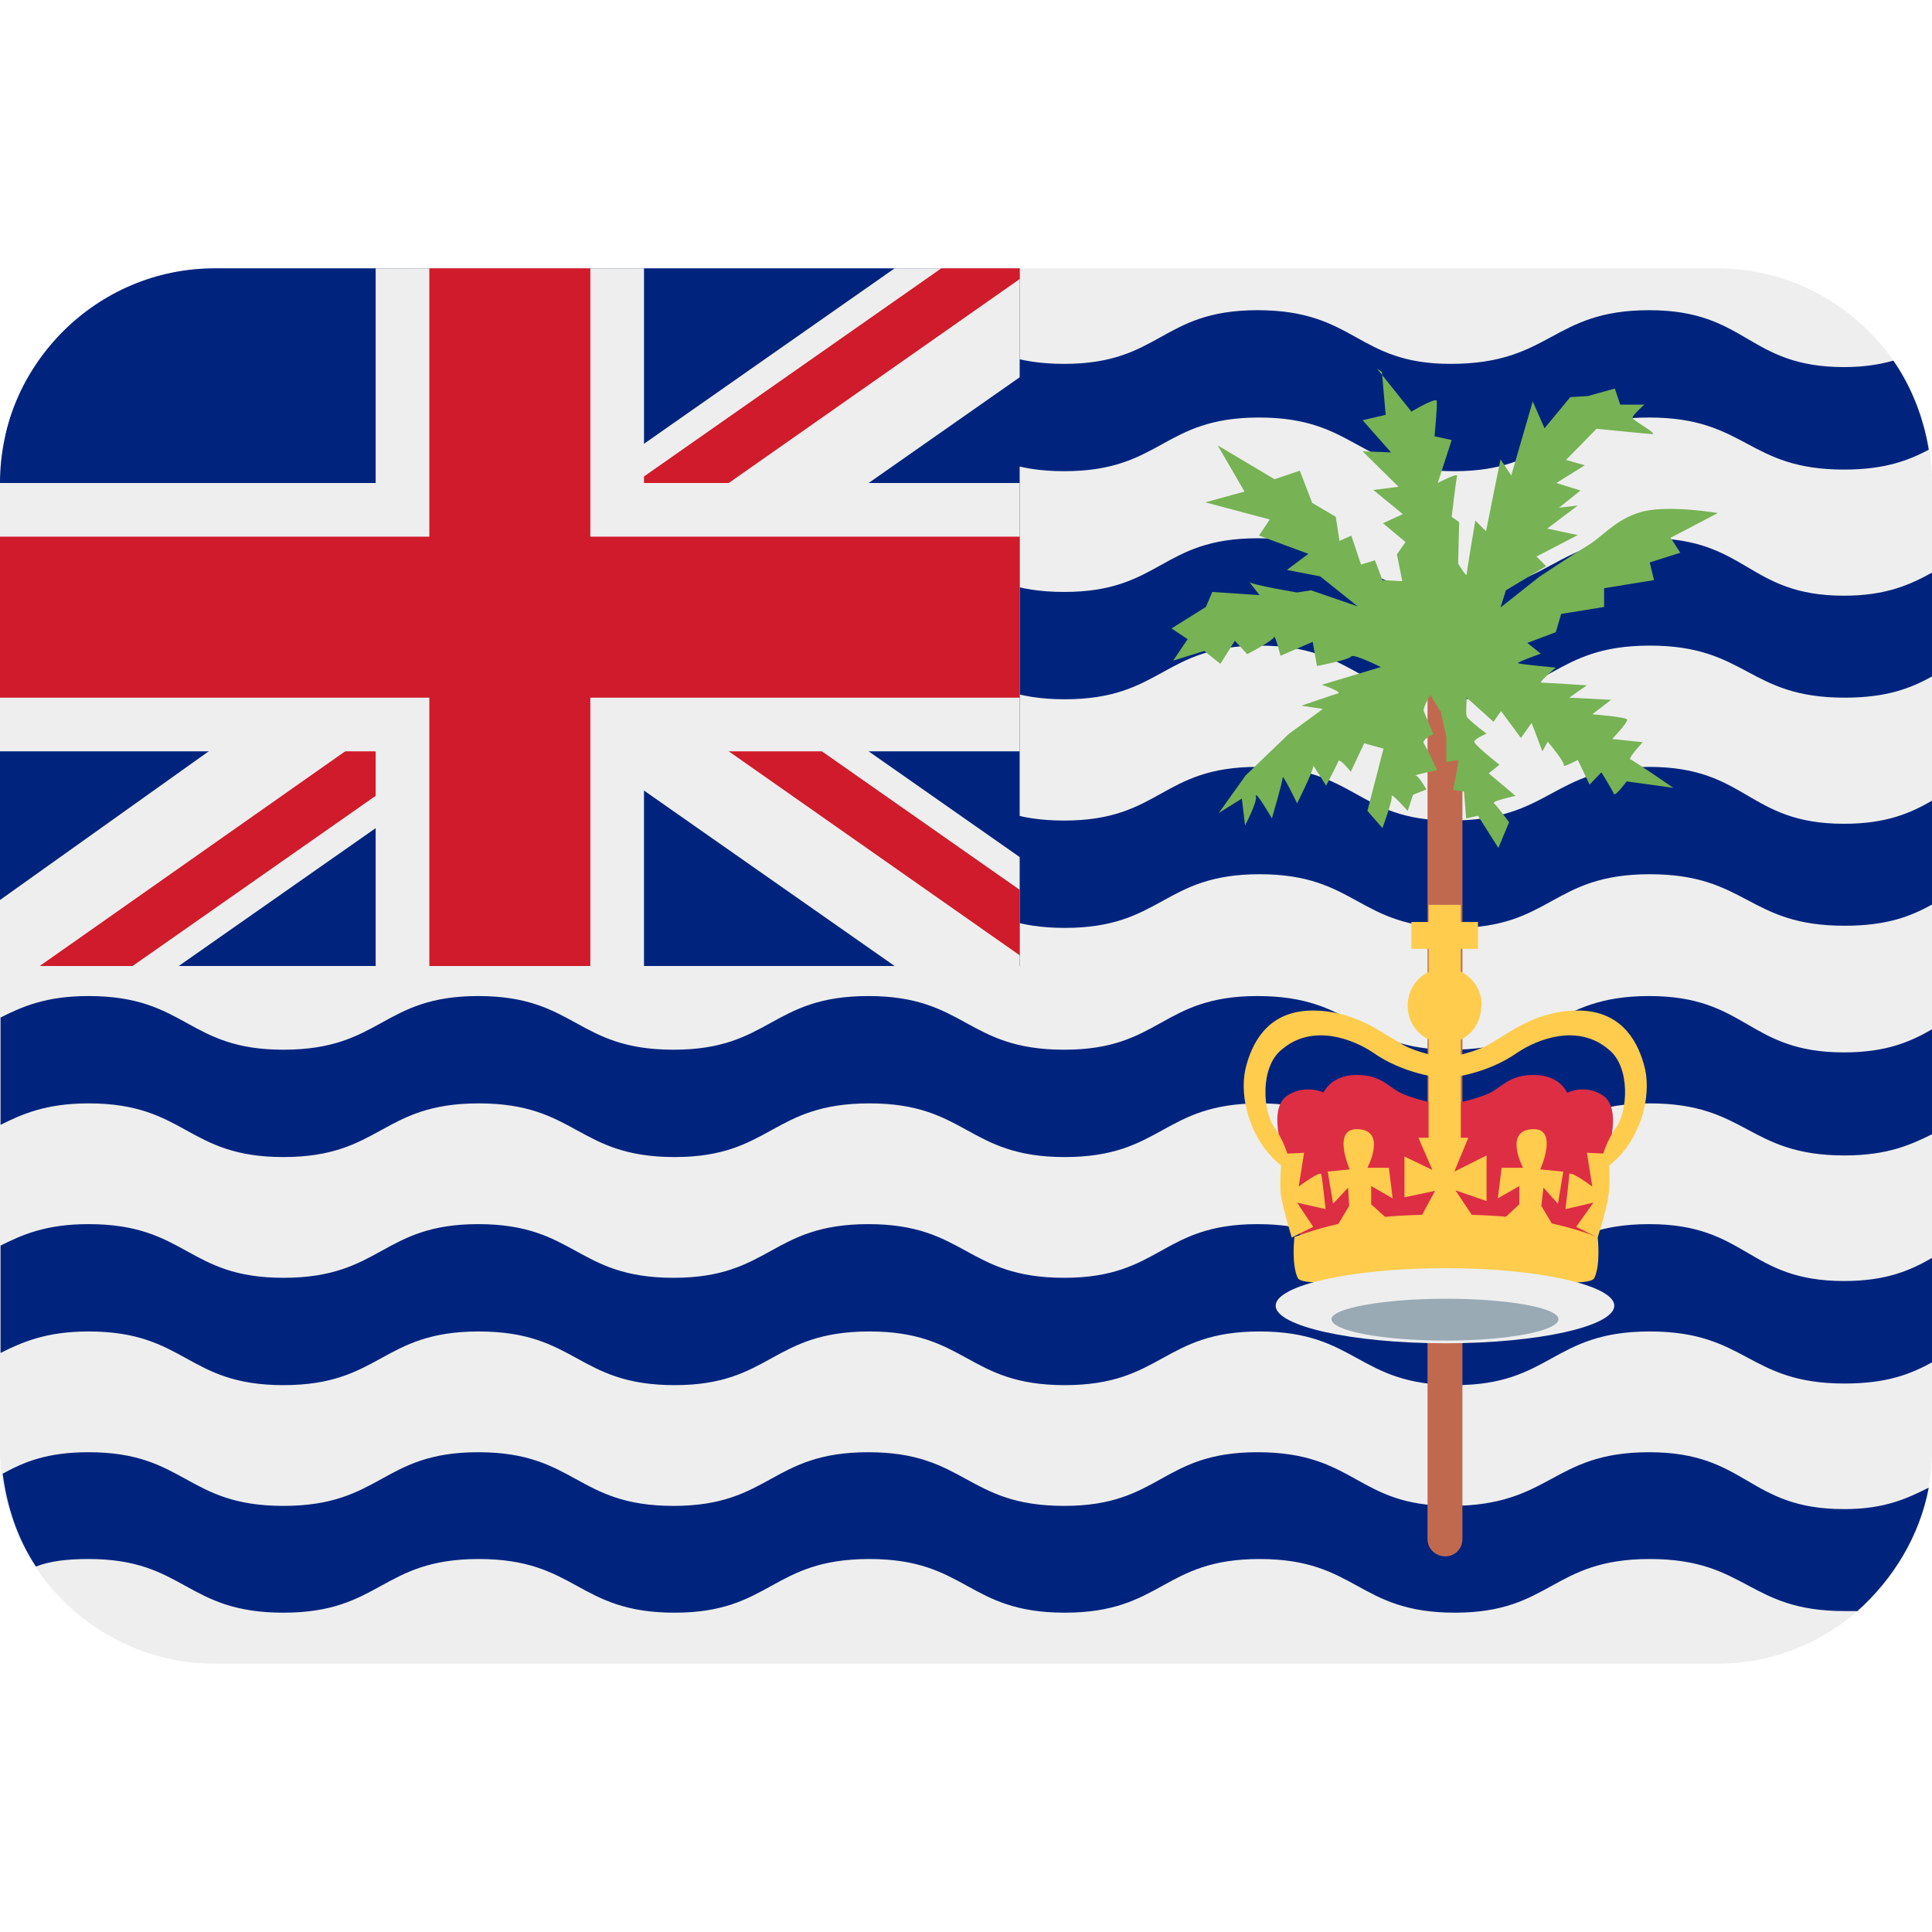 <svg xmlns="http://www.w3.org/2000/svg" viewBox="0 0 45 45" enable-background="new 0 0 45 45"><defs><clipPath id="a"><path d="M0 36h36V0H0v36z"/></clipPath><clipPath id="b"><path d="M4 31c-2.2 0-4-1.8-4-4v-9h19v13H4z"/></clipPath><clipPath id="c"><path d="M0 36h36V0H0v36z"/></clipPath></defs><g><g><g clip-path="url(#a)" transform="matrix(1.25 0 0 -1.25 0 45)"><g><path fill="#eee" d="M36 9c0-2.2-1.8-4-4-4H4C1.8 5 0 6.8 0 9v18c0 2.2 1.8 4 4 4h28c2.2 0 4-1.8 4-4V9z"/></g><g><path fill="#00247d" d="M34.36 7.88c-1.8 0-1.8 1.06-3.63 1.06-1.82 0-1.82-1-3.7-1-1.76 0-1.76 1-3.6 1-1.8 0-1.8-1-3.6-1-1.83 0-1.83 1-3.65 1-1.82 0-1.82-1-3.63-1-1.82 0-1.82 1-3.64 1-1.8 0-1.8-1-3.63-1-1.82 0-1.82 1-3.63 1-.77 0-1.2-.18-1.6-.4.08-.62.28-1.22.62-1.73.26.1.57.14.98.14 1.8 0 1.8-1 3.63-1 1.82 0 1.82 1 3.64 1 1.83 0 1.83-1 3.65-1 1.8 0 1.8 1 3.63 1 1.82 0 1.82-1 3.64-1s1.82 1 3.63 1c1.82 0 1.82-1 3.64-1 1.8 0 1.8 1 3.63 1 1.82 0 1.82-.97 3.63-.97.1 0 .16 0 .24 0 .67.6 1.16 1.4 1.33 2.3-.4-.2-.82-.4-1.57-.4"/></g><g><path fill="#00247d" d="M36 10.62v1.94c-.4-.23-.85-.43-1.64-.43-1.8 0-1.8 1.06-3.63 1.06-1.82 0-1.82-1-3.7-1-1.76 0-1.76 1-3.6 1-1.8 0-1.8-1-3.6-1-1.83 0-1.83 1-3.65 1-1.82 0-1.82-1-3.63-1-1.82 0-1.82 1-3.64 1-1.8 0-1.8-1-3.63-1-1.8 0-1.8 1-3.63 1-.8 0-1.24-.2-1.64-.4v-2c.4.2.85.4 1.64.4 1.82 0 1.82-1 3.63-1 1.82 0 1.82 1 3.64 1 1.83 0 1.83-1 3.65-1 1.8 0 1.8 1 3.63 1 1.82 0 1.82-1 3.64-1s1.82 1 3.63 1c1.82 0 1.82-1 3.64-1 1.8 0 1.8 1 3.63 1 1.82 0 1.82-.97 3.63-.97.8 0 1.24.18 1.64.4"/></g><g><path fill="#00247d" d="M36 14.87v1.95c-.4-.23-.85-.43-1.64-.43-1.8 0-1.8 1.05-3.63 1.05-1.82 0-1.82-1-3.7-1-1.76 0-1.76 1-3.6 1-1.8 0-1.8-1-3.6-1-1.83 0-1.83 1-3.65 1-1.82 0-1.82-1-3.63-1-1.82 0-1.82 1-3.64 1-1.8 0-1.8-1-3.63-1-1.8 0-1.8 1-3.63 1-.8 0-1.24-.2-1.64-.4v-2c.4.2.85.4 1.64.4 1.82 0 1.82-1 3.63-1 1.82 0 1.82 1 3.64 1 1.83 0 1.83-1 3.65-1 1.8 0 1.8 1 3.63 1 1.82 0 1.82-1 3.64-1s1.82 1 3.63 1c1.82 0 1.82-1 3.64-1 1.8 0 1.8 1 3.63 1 1.82 0 1.82-.97 3.63-.97.8 0 1.24.2 1.64.4"/></g><g><path fill="#00247d" d="M36 19.13v1.95c-.4-.23-.85-.43-1.64-.43-1.8 0-1.8 1.06-3.63 1.06-1.82 0-1.82-1-3.7-1-1.76 0-1.76 1-3.6 1-1.8 0-1.8-1-3.6-1-1.83 0-1.83 1-3.65 1-1.82 0-1.82-1-3.63-1-1.82 0-1.82 1-3.64 1-1.8 0-1.8-1-3.63-1-1.8 0-1.8 1-3.63 1-.8 0-1.24-.18-1.64-.4v-2c.4.22.85.4 1.64.4 1.82 0 1.82-1 3.63-1 1.82 0 1.82 1 3.64 1 1.83 0 1.83-1 3.65-1 1.8 0 1.8 1 3.63 1 1.82 0 1.82-1 3.64-1s1.82 1 3.63 1c1.82 0 1.82-1 3.64-1 1.8 0 1.8 1 3.63 1 1.82 0 1.82-.96 3.63-.96.8 0 1.24.18 1.64.4"/></g><g><path fill="#00247d" d="M36 23.4v1.93c-.4-.22-.85-.43-1.64-.43-1.8 0-1.8 1.07-3.63 1.07-1.82 0-1.82-1-3.7-1-1.76 0-1.76 1-3.6 1-1.8 0-1.8-1-3.6-1-1.83 0-1.83 1-3.65 1-1.82 0-1.82-1-3.63-1-1.82 0-1.82 1-3.64 1-1.8 0-1.8-1-3.63-1-1.8 0-1.8 1-3.63 1-.8 0-1.24-.2-1.64-.4v-2c.4.2.85.4 1.64.4 1.82 0 1.82-1 3.63-1 1.82 0 1.82 1 3.64 1 1.83 0 1.83-1 3.65-1 1.8 0 1.8 1 3.63 1 1.82 0 1.82-1 3.64-1s1.82 1 3.63 1c1.82 0 1.82-1 3.64-1 1.8 0 1.8 1 3.63 1 1.82 0 1.82-.97 3.63-.97.8 0 1.24.18 1.64.4"/></g><g><path fill="#00247d" d="M35.94 27.62c-.1.6-.32 1.17-.66 1.66-.25-.07-.54-.12-.92-.12-1.8 0-1.8 1.06-3.63 1.06-1.82 0-1.82-1-3.7-1-1.76 0-1.76 1-3.6 1-1.8 0-1.8-1-3.6-1-1.83 0-1.83 1-3.65 1-1.82 0-1.82-1-3.63-1-1.82 0-1.82 1-3.64 1-1.8 0-1.8-1-3.63-1-1.8 0-1.82 1-3.62 1C.88 29.66.3 28.82.1 27.87c.38.2.8.35 1.54.35 1.8 0 1.8-1 3.63-1 1.82 0 1.82 1 3.64 1 1.83 0 1.83-1 3.65-1 1.8 0 1.8 1 3.63 1 1.82 0 1.82-1 3.64-1s1.82 1 3.63 1c1.82 0 1.82-1 3.64-1 1.8 0 1.8 1 3.63 1 1.82 0 1.82-.97 3.63-.97.76 0 1.2.17 1.58.37"/></g><g><path fill="#00247d" d="M19 31H4c-2.2 0-4-1.8-4-4v-9h19v13z"/></g><g><path fill="#eee" d="M19 18v2.03L11.9 25H6.67l10-7H19z"/></g><g><path fill="#cf1b2b" d="M19 19.42L11.03 25H9.3l9.7-6.8v1.22z"/></g><g><path fill="#eee" d="M8.1 25L0 19.23V18h3.33l10 7H8.1z"/></g><g><path fill="#cf1b2b" d="M10.7 25L.74 18h1.73l10 7H10.7z"/></g><g><path fill="#eee" d="M16.67 31l-10-7h5.23l7.1 4.97V31h-2.33z"/></g><g><path fill="#cf1b2b" d="M17.54 31l-10-7H9.3l9.7 6.8v.2h-1.46z"/></g></g></g><g><g clip-path="url(#b)" transform="matrix(1.25 0 0 -1.25 12.5 15)"><g><path fill="#eee" d="M0 0h3.33l-10 7H-9l-.63-1.6L0-1.32V0z"/></g><g><path fill="#cf1b2b" d="M0 0h.7L-9 6.8l-.5-.86L0-.72V0z"/></g></g></g><g><g clip-path="url(#c)" transform="matrix(1.25 0 0 -1.25 0 45)"><g><path fill="#eee" d="M19 27h-7v4H7v-4H0v-5h7v-4h5v4h7v5z"/></g><path fill="#cf1b2b" d="M11 18H8v13h3V18z"/><path fill="#cf1b2b" d="M19 23H0v3h19v-3z"/><g><path fill="#c1694f" d="M27.25 7.32c0-.18-.14-.32-.32-.32s-.33.14-.33.32v15.86c0 .18.15.33.33.33.18 0 .32-.14.32-.32V7.32z"/></g><g><path fill="#dd2e44" d="M24.66 15.64s.14.33.62.33c.5 0 .6-.26.9-.37.3-.12.67-.18.67-.18v-2.45h-2.62s-.1.92-.26 1.37c-.16.45-.3 1.06.04 1.26.34.2.66.04.66.04"/></g><g><path fill="#ffcc4d" d="M26.84 16.27v-.35s-.68.06-1.26.47c-.36.24-1.12.55-1.7.05-.4-.32-.36-1.15-.12-1.47.23-.32.47-1.06-.03-.56s-.65 1.27-.5 1.76c.14.5.47 1 1.23 1 .77 0 1.26-.4 1.62-.6.3-.2.8-.25.76-.3"/></g><g><path fill="#ffcc4d" d="M23.9 14.5l.4.02-.1-.63s.4.3.42.23c.02-.08.08-.65.08-.65l-.53.12.3-.45-.4-.2s-.16.53-.2.78c-.04.26.02.77.02.77"/></g><g><path fill="#ffcc4d" d="M24.75 14.17l.4.04s-.34.77.15.75c.55-.02.18-.72.18-.72h.4l.07-.57-.4.23v-.34l.44-.4-1.15-.13.3.5-.02.34-.28-.3-.1.6z"/></g><g><path fill="#dd2e44" d="M29.2 15.64s-.13.33-.62.33c-.5 0-.6-.26-.9-.37-.3-.12-.67-.18-.67-.18v-2.45h2.64s.1.92.25 1.37c.15.45.28 1.06-.05 1.26-.33.2-.64.04-.64.04"/></g><g><path fill="#ffcc4d" d="M27.02 16.27v-.35s.68.06 1.26.47c.36.24 1.12.55 1.7.05.4-.32.36-1.15.12-1.47-.23-.32-.46-1.06.03-.56.5.5.65 1.27.5 1.76-.14.5-.47 1-1.23 1s-1.26-.4-1.6-.6c-.32-.2-.8-.25-.78-.3"/></g><g><path fill="#ffcc4d" d="M29.97 14.5l-.4.02.1-.63s-.4.3-.43.23c0-.08-.07-.65-.07-.65l.52.12-.32-.45.4-.2s.17.53.2.78c.05.26 0 .77 0 .77"/></g><g><path fill="#ffcc4d" d="M29.1 14.17l-.4.04s.35.77-.14.75c-.55-.02-.18-.72-.18-.72h-.4l-.07-.57.4.23v-.34l-.43-.4 1.14-.13-.3.5.04.34.27-.3.1.6z"/></g><g><path fill="#ffcc4d" d="M27.6 17.26c0-.4-.3-.7-.67-.7-.38 0-.7.3-.7.7 0 .4.32.7.7.7.37 0 .68-.3.68-.7"/></g><path fill="#ffcc4d" d="M27.54 18.32H26.3v.5h1.24v-.5z"/><path fill="#ffcc4d" d="M27.22 14.62h-.6v4.52h.6v-4.52z"/><g><path fill="#ffcc4d" d="M26.44 14.8h.92l-.26-.63.6.3v-.85l-.58.2.5-.75h-1.28l.4.74-.57-.12v.76l.52-.25-.26.6z"/></g><g><path fill="#ffcc4d" d="M26.93 13.37c1.2 0 1.98-.1 2.84-.42 0 0 .06-.5-.06-.76-.1-.27-2.8.17-2.8.17l.03 1z"/></g><g><path fill="#ffcc4d" d="M26.96 13.37c-1.2 0-1.98-.1-2.84-.42 0 0-.06-.5.06-.76.12-.27 2.8.17 2.8.17l-.02 1z"/></g><g><path fill="#eee" d="M30.08 11.67c0-.38-1.4-.7-3.15-.7-1.74 0-3.16.32-3.16.7 0 .38 1.42.7 3.16.7 1.74 0 3.15-.32 3.15-.7"/></g><g><path fill="#99aab5" d="M29.04 11.42c0-.22-.94-.4-2.1-.4-1.18 0-2.13.18-2.13.4 0 .2.96.38 2.13.38 1.16 0 2.1-.17 2.1-.38"/></g><g><path fill="#77b255" d="M25.66 29.13l.64-.8s.45.27.47.2c.02-.05-.04-.66-.04-.66l.32-.07-.26-.8s.38.2.36.13c-.02-.08-.1-.76-.1-.76l.14-.1-.02-.77s.16-.27.16-.2c0 .05.16 1 .16 1l.2-.2.1.5.17.84.2-.3.4 1.38.22-.5.48.58.33.02.5.14.1-.3h.45s-.23-.2-.22-.25c.02-.05.43-.27.38-.3-.05 0-1.05.1-1.05.1l-.57-.58.35-.1-.53-.33.45-.14-.4-.32.35.04-.57-.43.57-.12-.77-.4.18-.18-.75-.45-.1-.32.72.57s.6.4.88.57c.3.17.53.5 1.02.64.5.14 1.43-.02 1.43-.02l-.88-.46.18-.28-.57-.18.08-.33-.93-.15v-.35l-.8-.13-.1-.34-.53-.2.25-.2s-.48-.17-.42-.18c.06-.02.7-.08.7-.08s-.33-.28-.27-.28c.07 0 .85-.05.85-.05l-.33-.23.78-.04-.35-.27s.65-.05.65-.1c0-.07-.28-.36-.28-.36l.57-.06s-.28-.3-.23-.32c.06-.02.8-.53.8-.53l-.87.12s-.22-.3-.24-.23c-.02.06-.23.4-.23.4l-.22-.23-.22.46s-.28-.15-.26-.1c.02.06-.3.44-.3.44l-.1-.18-.2.53-.2-.28-.37.5-.14-.2-.5.45s-.02-.3 0-.35c.02-.06.37-.32.37-.32s-.23-.1-.23-.15c0-.06.47-.43.47-.43l-.2-.16.5-.42s-.47-.1-.4-.14c.05-.04.28-.35.28-.35l-.2-.48-.38.6-.22-.05-.04.5-.2.03.1.56-.23-.04v.47l-.1.46-.2.32s-.14-.24-.12-.3c.02-.06.18-.43.18-.43s-.22-.1-.18-.17c.04-.06.25-.5.25-.5s-.47-.1-.4-.1c.05 0 .2-.26.2-.26l-.25-.1-.1-.3s-.3.34-.3.28c.03-.06-.17-.6-.17-.6l-.28.32.3 1.16-.36.1-.25-.53s-.2.25-.23.2c-.02-.06-.23-.46-.23-.46s-.26.42-.24.37c.02-.06-.3-.7-.3-.7s-.27.56-.27.48c0-.08-.2-.76-.2-.76s-.3.52-.3.42c.04-.1-.2-.55-.2-.55l-.06.5-.43-.27.5.7.8.77.64.47-.4.06s.58.2.65.22c.18.02-.27.17-.27.17l1.1.33s-.5.25-.55.2c-.05-.07-.64-.18-.64-.18l-.08.45-.6-.26s-.1.4-.12.35c-.02-.07-.5-.32-.5-.32l-.23.25-.27-.43-.3.24-.58-.18.27.4-.3.2.64.4.12.28.88-.06s-.23.3-.2.25c.05-.06.9-.2.9-.2l.26.04.87-.3-.7.56-.62.12.4.3-.92.34.2.3-1.2.32.73.2-.5.86 1.06-.63.47.16.23-.6.44-.26.07-.45.22.1.18-.54.26.08.14-.37.37-.02-.1.5.16.23-.42.35.37.17-.55.45.47.06-.67.66.53-.02-.53.6.43.1-.07.8z"/></g></g></g></g></svg>